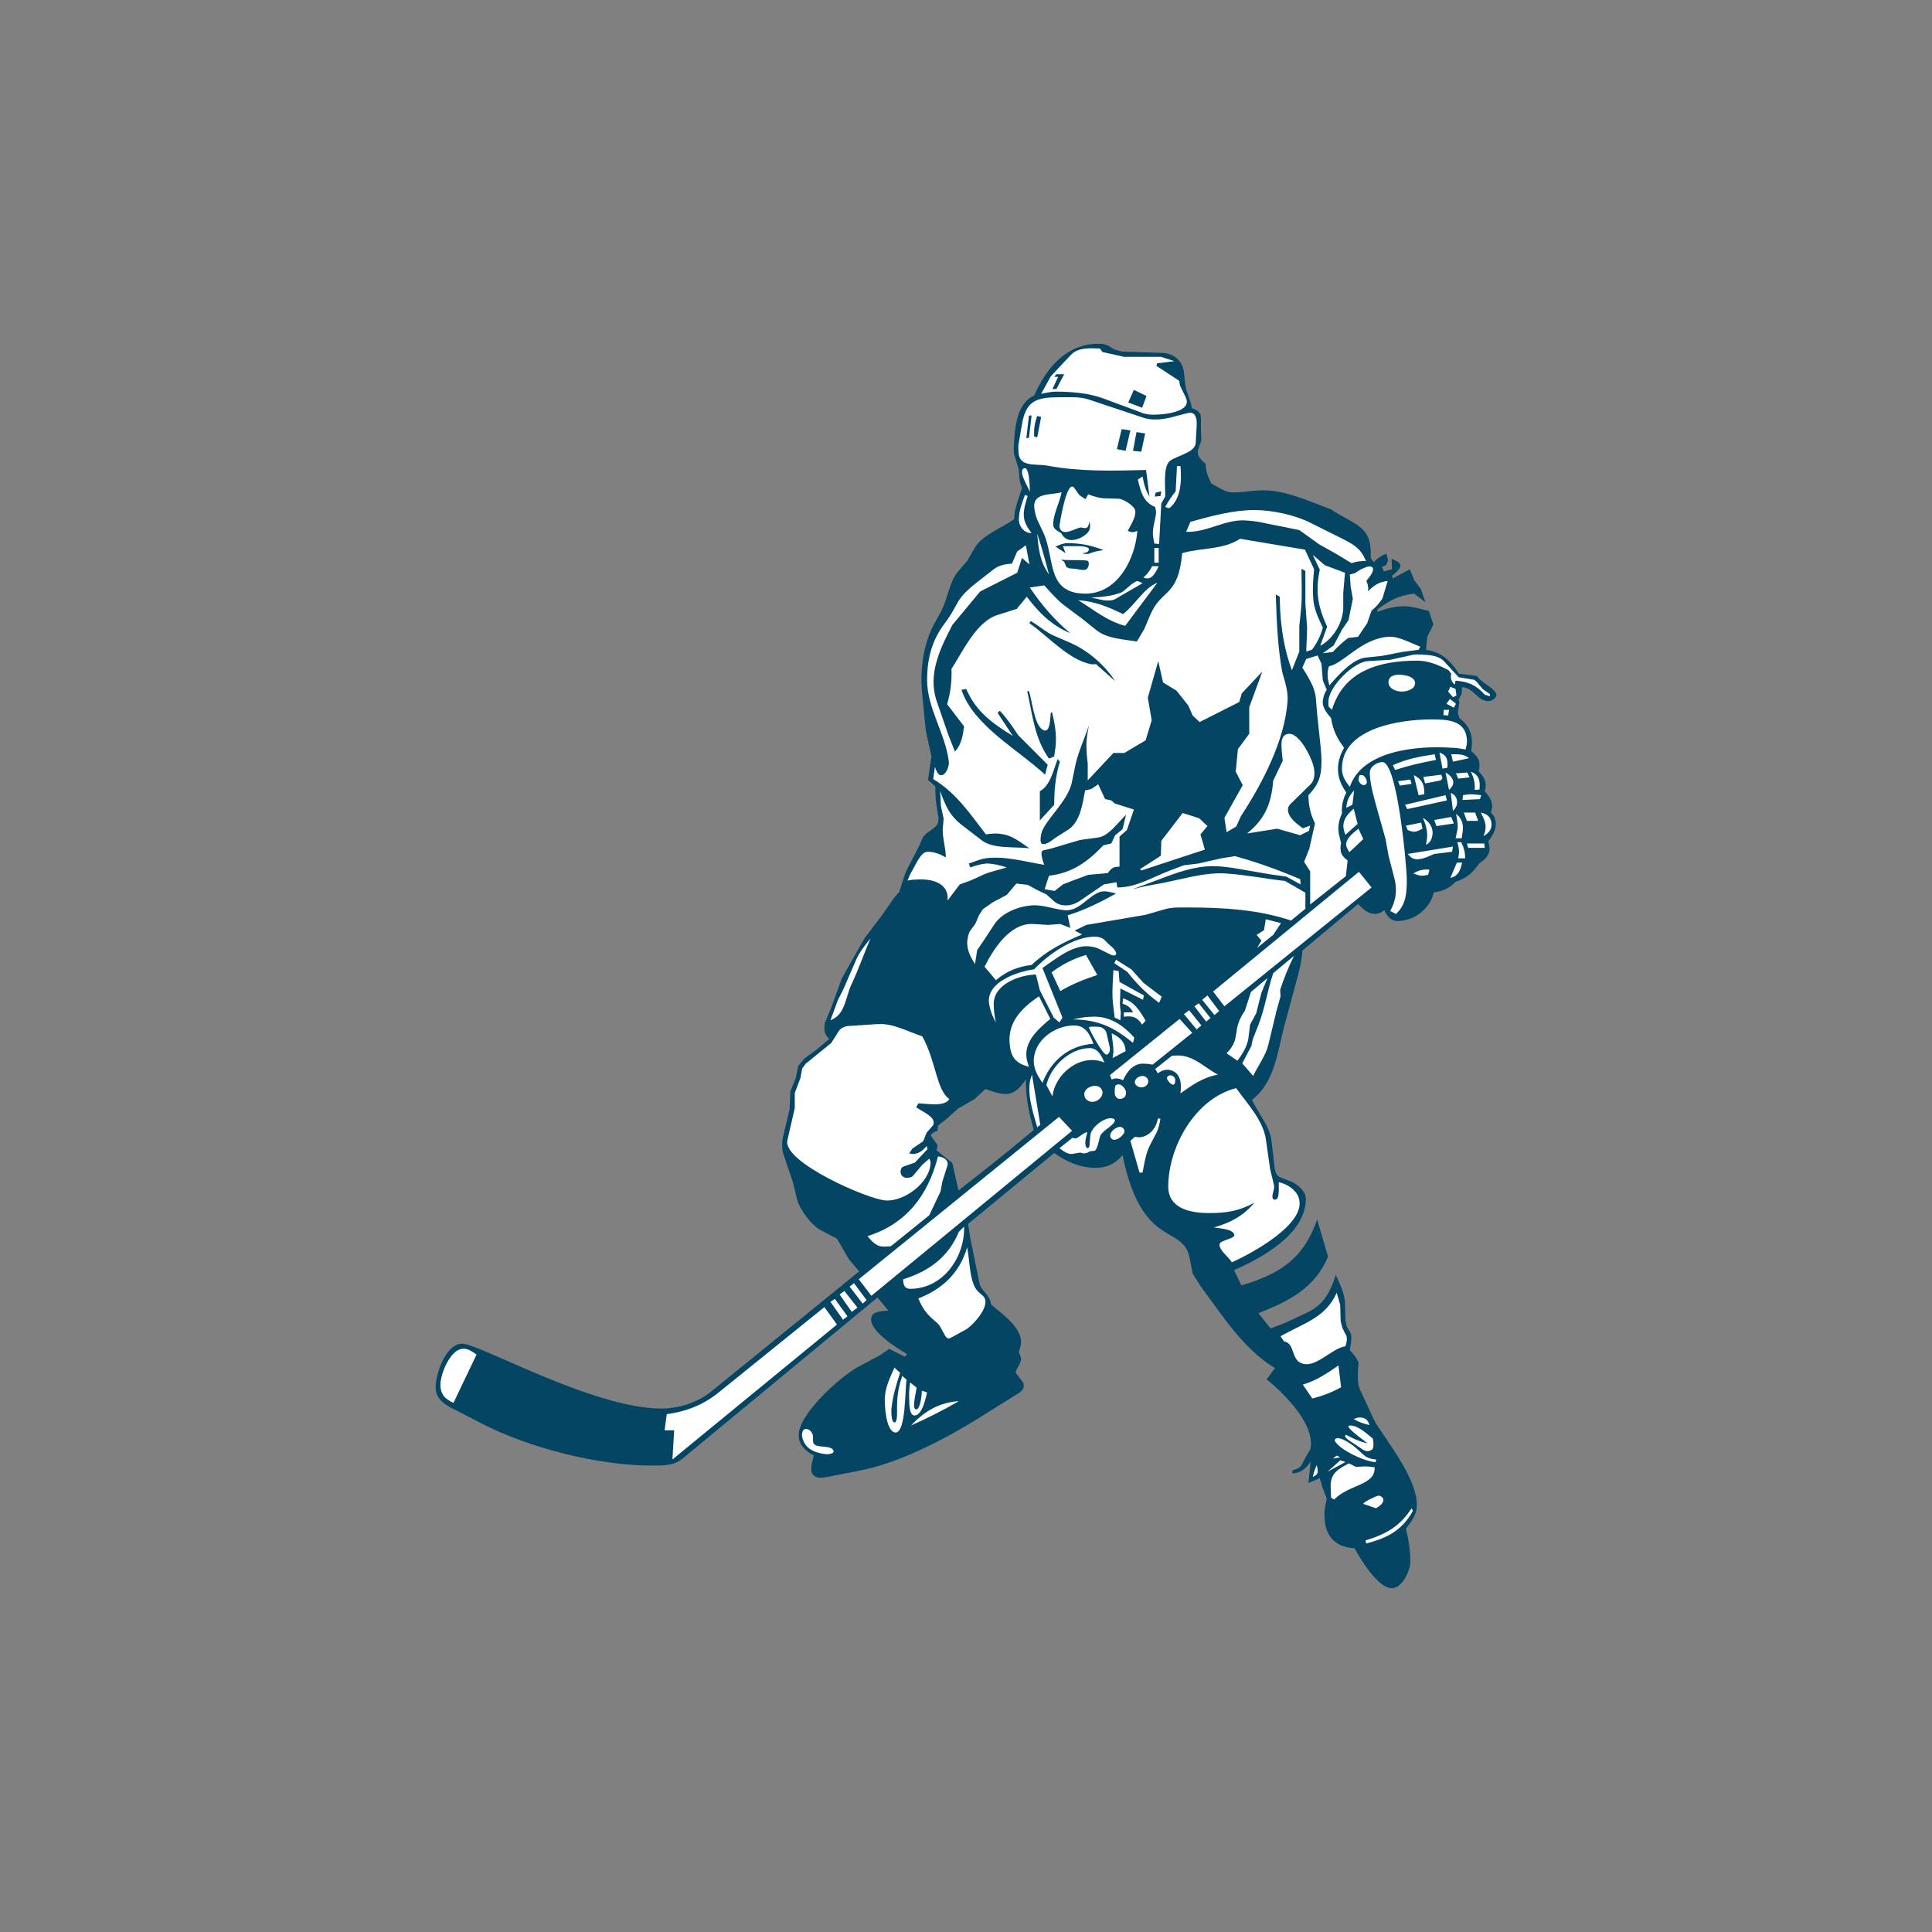 <?xml version="1.0" encoding="utf-8"?>
<!-- Generator: Adobe Illustrator 16.0.0, SVG Export Plug-In . SVG Version: 6.00 Build 0)  -->
<!DOCTYPE svg PUBLIC "-//W3C//DTD SVG 1.1 Tiny//EN" "http://www.w3.org/Graphics/SVG/1.1/DTD/svg11-tiny.dtd">
<svg version="1.1" baseProfile="tiny" id="Layer_1" xmlns="http://www.w3.org/2000/svg" xmlns:xlink="http://www.w3.org/1999/xlink"
	 x="0px" y="0px" width="350px" height="350px" viewBox="0 0 350 350" xml:space="preserve">
<rect x="0" y="0" width="350" height="350" fill="#808080" stroke="none"/>
<g>
	<path fill="#044563" d="M270.709,147.997c-0.158-0.315-0.394-0.552-0.631-0.789c0.078-0.316,0.237-0.631,0.237-1.025
		c0.077-1.104-0.632-2.051-1.343-2.839c0.079-0.237,0.159-0.552,0.159-0.789c0.156-1.183-0.553-2.05-1.263-2.838
		c0.08-0.315,0.158-0.71,0.158-1.026c0.079-1.183-0.71-1.971-1.499-2.602c0.396-2.681-0.078-4.337-2.128-5.994l-0.316-0.947
		l0.316-1.971l-0.159-0.394l0.552-1.104l0.08-1.183c2.129,0.079,2.76,2.524,4.811,2.524c0.632,0,1.655-0.71,1.339-1.419
		c-0.63-1.184-2.68-1.893-3.468-3.155l-3.235-0.395c-1.654-2.444-3.073-3.864-5.992-4.337l0.236-2.366l1.104-2.208l-0.788-2.445
		c-1.578-0.394-3.076-0.868-4.653-0.868c-1.655,0-3.233,0.474-4.732,1.026l0.081-0.473c2.207-1.656,3.863-2.524,6.623-2.839
		l2.052,1.578l-0.868-2.445l-1.184-1.577l-0.789-1.972l-3.075,1.656l-0.158-0.473c0.473-0.394,1.657-1.262,1.499-1.972
		c-0.078-0.551-1.184-0.946-1.577-1.104l0.078,1.893l-1.497,0.394l-0.315-0.867l0.709-0.237l0.395-0.868l-0.315-1.261
		c-0.945,0.394-1.657,0.867-2.288,1.577l-0.552-0.789c0.315-5.915-2.76-5.836-7.255-8.833c-4.1-1.499-8.675-3.707-13.169-3.391
		c-1.578,0.079-3.55,0.473-5.126,0.315c-1.183-0.236-2.287-1.025-3.313-1.577c-0.631-1.184-1.025-2.287-1.025-3.549
		c-0.867-0.71-1.735-1.577-1.341-2.682l0.553-1.577l-0.079-2.129v-2.051c0-0.946-0.868-1.419-1.656-1.656
		c-0.158-1.498-1.024-2.838-1.183-4.258l-0.236-2.208c-0.237-2.208-1.894-3.47-3.945-3.549l-7.254-0.237l-1.419-0.394l-1.026-0.631
		c-0.551-0.315-1.183-0.394-1.813-0.394c-5.836,0-9.464,4.337-11.672,9.385c-3.391,1.498-3.549,6.387-3.707,9.621
		c0,0.551,0,1.104,0.236,1.577l0.474,1.498c0.473,1.341,0.079,2.602,0.79,4.022c-0.553,1.893-1.421,3.707-1.421,5.678
		c-2.05,1.499-5.757,2.839-7.098,5.126l-1.419,2.445l-1.578,1.814c-1.656,1.893-1.971,5.126-3.154,7.334l-1.34,2.444
		c-1.972,3.707-2.523,8.596-2.05,12.775l0.315,3.233l0.315,3.154l1.025,4.653l-0.63,4.259l1.34,1.183
		c-0.079,1.972,0.237,3.785,0.552,5.678c0.315,2.05-2.366,2.208-2.997,3.942c-0.709,1.893-2.839,5.363-3.155,6.546l-0.946,2.918
		l-0.946,1.104l-2.129,3.076l-3.233,4.259l-4.102,7.255l-1.971,5.442l-1.025,2.444c-0.158,0.395-0.158,0.867-0.158,1.262
		c0,0.708,0.316,1.262,0.868,1.813l-2.129,1.814l-2.366,1.735l-1.104,1.34l-0.473,2.287l-0.947,2.288l-0.158,3.313l-1.182,4.966
		c-0.079,0.396-0.158,0.711-0.158,1.025c0,0.71,0,1.5,0.236,2.13l1.735,5.127l0.709,2.996c0.474,1.892,2.761,4.89,4.417,5.678
		l2.839,1.499l2.208,3.785l1.813,2.129l-26.812,21.765c-2.445,1.974-5.836,3.077-8.991,3.077c-12.46,0-32.964-11.751-36.118-11.751
		c-2.997,0-4.811,5.521-4.811,7.887c0,2.208,1.735,3.232,3.548,4.101l4.574,2.365c8.596,4.494,21.293,7.729,30.914,7.729
		c1.971,0,4.022,0.078,5.599-1.183l35.409-29.26l1.972,2.367c-0.789,0.08-2.445,0.08-2.918,0.867
		c-1.419,2.444,4.969,6.229,6.308,7.019l-0.394,0.473l-2.838-1.418l-1.735,1.183l-3.707,1.972
		c-3.075,1.576-10.962,8.516-10.962,12.46c0,1.813,1.263,2.918,2.761,3.706c-0.237,0.867-0.552,1.814-0.473,2.76
		c0.079,0.79,0.867,1.263,1.577,1.263c0.473,0,0.946-0.08,1.42-0.158l5.204-1.025c8.202-1.499,16.955-6.31,23.896-10.725
		l5.046-3.155c0.552-0.315,1.421-0.867,1.342-1.656c0-0.314-0.079-0.552-0.237-0.709l-1.104-1.42c-0.156-0.158-0.079-0.473,0-0.632
		c0.316-0.787,1.184-1.733,0.71-2.602l-0.158-0.395c-0.235-0.235,0.079-0.866,0.158-1.183c0.948-3.233-3.312-5.993-5.282-7.728
		c-0.237-1.894-1.815-2.366-2.13-3.943l-1.183-5.837l-0.396-1.892l-0.473-2.918l15.615-12.854c2.209,1.577,4.654,2.681,7.414,2.681
		c2.207,0,3.549-0.708,4.967-2.287c3.471,17.113,10.963,12.461,12.146,18.612l0.553,2.839l1.498,2.365l3.864,5.284
		c2.602,3.548,5.835,7.255,9.542,9.463l-1.498,2.051c2.917,2.365,8.675,7.886,7.965,12.38c0,0.238-0.158,0.554-0.315,0.711
		l-0.71,1.262l-0.631,1.184c-0.315,0.552-1.104,0.788-1.656,0.945v0.553c1.576-0.079,2.444-0.866,3.313-2.13l-0.395,3.864
		l2.05-0.867c0.316,1.263,0.788,2.523,1.262,3.706c-0.158,0.71-0.315,1.5-0.394,2.208c-0.237,3.943,1.341,6.546,5.44,6.783
		c1.025,1.893,3.629,6.229,5.995,7.097c2.366,0.947,4.1-2.996,4.1-4.653c0-2.049-0.315-4.021-0.787-5.992
		c0.787-1.024,1.654-2.13,1.892-3.47c0.631-3.785-3.075-9.228-5.126-12.303l-2.13-3.155l-0.552-1.023l-1.262-2.761l-1.026-2.21
		c-0.787-1.497-0.472-3.626-0.393-5.203c-0.395-0.868-0.947-1.578-1.577-2.209c0.078-0.63,0.236-1.183,0.236-1.735
		c0.078-0.473,0.078-1.024-0.158-1.498l-0.631-1.024l-0.236-1.104l-0.079-2.917c0-1.894-0.945-3.708-1.657-5.362
		c-1.102,3.311-2.207,5.44-5.44,6.938l-3.706,1.735l-2.682,1.025l-2.207-2.761c5.598-2.208,10.252-4.573,12.617-10.252l-1.972-6.702
		c-2.445,7.018-6.703,9.857-13.723,11.907l-1.34-2.76c4.889-2.13,13.012-6.468,13.012-12.933c0-1.421-1.734-2.841-2.997-3.234
		l-1.419-0.553c-0.866-0.236-1.183-1.104-1.262-1.971l-0.553-4.811c-0.316-2.523-2.443-5.047-3.548-7.334
		c4.101-3.076,4.653-8.675,5.836-13.249l2.522-9.306c0.395-1.499,0.711-2.918,0.789-4.495l10.095-8.439
		c0.946,1.025,2.286,2.208,3.784,1.656c0.396-0.079,0.632-0.316,0.948-0.552c0.551,1.183,1.34,2.129,2.76,1.971
		c2.917-0.158,5.598-2.366,6.229-5.205c1.656-0.158,2.761-0.71,3.944-1.893c1.971-0.631,3.154-1.656,4.259-3.312
		c0.944-0.631,1.891-1.419,1.891-2.682c0-0.473-0.156-0.946-0.235-1.34C270.629,151.151,271.418,149.574,270.709,147.997z
		 M173.63,215.66l-1.104-4.968l-2.838-2.287l0.157-0.947l-1.104-1.578c-0.395-0.473,0.789-0.944,1.104-1.024l0.079-0.945
		l1.419-1.104l2.208-1.972l2.997-1.735l1.973-1.813c3.707,1.342,5.125,1.498,7.333-1.735c-0.077,3.233,0.553,6.073,1.421,9.148
		C182.779,208.484,178.205,212.11,173.63,215.66z"/>
	<path fill="#FFFFFF" d="M82.151,254.145l4.18-8.755c-0.789-0.552-1.656-1.183-2.602-1.023c-2.13,0.156-3.943,4.494-3.943,6.466
		C79.785,252.566,80.574,253.435,82.151,254.145z"/>
	<path fill="#FFFFFF" d="M120.398,259.111h1.735l-0.315,5.284l29.81-24.446l-2.288-3.154l-19.242,15.535
		c-2.759,2.208-5.835,3.391-9.305,3.865L120.398,259.111z"/>
	<path fill="#FFFFFF" d="M168.346,209.902l-1.261,1.104l-1.656,1.972c-0.237,0.314-0.789,0.394-1.183,0.394
		c-0.631,0-1.104-0.472-1.104-1.104c0-0.394,0.157-0.788,0.552-0.946l2.05-0.709l2.287-2.445l-0.158-0.552
		c-0.473,0.552-1.104,1.183-1.893,1.341c-0.395,0.157-0.867,0.078-1.262,0l0.552-0.868l1.971-1.34l0.631-1.577l1.183-1.341
		c0.08-0.159,0.08-0.396,0.08-0.553c0-1.103-2.445-2.13-3.155-2.681l0.395-0.71c1.262,0,4.811,0.71,5.599-0.789
		c-2.366-1.655-2.366-6.78-4.889-11.354c-2.444-0.79-5.441-2.446-8.044-2.209h-0.315l-4.653,0.314c-0.788,0-1.656,0.237-2.129,0.947
		l-1.341,2.13l-4.652,3.784l-0.631,0.867l-0.316,1.736l-1.025,2.681v2.76l-1.341,5.836c-0.867,3.943,14.668,10.725,17.822,10.884
		c3.313,0.235,8.124-3.233,8.124-6.94C168.583,210.376,168.425,210.139,168.346,209.902z"/>
	<path fill="#FFFFFF" d="M147.291,261.083v-0.867c-0.079-0.63-0.473-1.184-1.104-1.341c-1.024-0.158-1.024,1.263-0.709,1.973
		c0.63,1.814,2.365,2.366,4.179,2.602c0.395,0,1.735-0.078,1.262-0.787C150.288,261.636,147.291,262.582,147.291,261.083z"/>
	<polygon fill="#FFFFFF" points="152.731,239.082 153.521,238.451 151.233,235.297 150.445,235.848 	"/>
	<path fill="#FFFFFF" d="M150.445,184.825c2.761-1.026,2.682-4.181,3.865-6.624c1.261-2.682,2.208-5.442,3.391-8.202
		c-0.946,1.183-1.972,2.445-2.602,3.864l-2.287,5.284l-1.026,2.05L150.445,184.825z"/>
	<polygon fill="#FFFFFF" points="152.101,234.508 154.31,237.663 155.334,236.875 152.968,233.877 	"/>
	<polygon fill="#FFFFFF" points="156.281,236.163 156.991,235.532 154.704,232.457 153.915,233.088 	"/>
	<polygon fill="#FFFFFF" points="155.571,231.748 157.857,234.744 194.213,204.855 191.849,202.331 	"/>
	<path fill="#FFFFFF" d="M157.149,223.94c0.708,0.866,1.576,1.813,2.681,1.893c0.551,0,1.025,0,1.578-0.08l6.939-5.598l2.05-4.338
		l0.315-1.734l0.947-2.998c0.236-1.023-1.026-1.576-1.735-1.576C168.11,216.605,164.167,221.732,157.149,223.94z"/>
	<path fill="#FFFFFF" d="M164.246,249.965l-0.789-0.711c-0.631,1.814-0.947,3.55-0.947,5.521v1.342c0,0.236,0,1.576-0.473,1.576
		c-0.63-0.077-0.552-2.129-0.552-2.443c0.236-2.287,0.867-4.417,1.577-6.547l-1.025-0.944c-0.789,1.734-1.657,3.548-1.734,5.439
		c-0.08,1.184,0.157,6.152,1.892,6.31C164.167,259.665,163.93,251.306,164.246,249.965z"/>
	<path fill="#FFFFFF" d="M174.655,222.205l-0.946,0.947c-1.894,4.574-5.442,7.176-10.095,8.596c0,0.945,0.236,1.734,1.262,1.734
		C170.87,233.482,174.813,227.727,174.655,222.205z"/>
	<path fill="#FFFFFF" d="M164.403,159.51c0.474-0.078,0.947-0.157,1.42-0.157c2.761-0.237,6.151,0.473,5.836,3.785l2.208-2.917
		l1.971-0.71l1.893-0.867c1.421-0.71,3.154-1.025,4.654-1.499c-1.184-0.394-2.523-0.709-3.707-0.709
		c-1.025,0.079-1.972,0.394-2.917,0.709l-0.237-0.709c0.947-0.316,1.971-0.789,2.998-0.946c3.548-0.473,7.177,0.63,10.646,1.183
		c-0.156-0.473-0.867-2.287-0.236-2.602l1.655-0.395l5.049-1.499l3.391-0.473c1.813-0.236,3.706-2.918,4.968-4.1l-0.632,2.602
		l-1.341,1.104l-0.708,1.499l-1.42,0.315c-2.84,2.996-5.679,5.047-9.857,5.52l-0.789,2.445l1.813,0.315l1.499-1.183l1.813-0.71
		l2.762-1.025l3.548-0.315c0.395-0.552,0.79-1.025,1.42-1.104l0.71-0.079v-5.441l1.34-1.183l1.263-3.707l-3.47-1.104L201.312,145
		l-1.104-0.236l-1.262-2.681l-1.263,0.867l-1.104,0.237c-0.474,2.444-0.867,5.756-3.154,7.176l-2.367,1.499
		c-0.394,0.315-1.733,1.419-2.364,0.946c-0.316-0.315-0.158-1.262-0.08-1.656c0.396-2.288,4.732-5.836,5.521-9.228l0.711-3.47
		c0.552-2.366,1.655-4.731,2.443-7.097c-0.236,1.104-0.472,2.366-0.472,3.47c0,1.183,0.078,2.366,0.235,3.47v3.076l4.654-4.968
		h1.971l3.863-2.288l1.104-3.627l-0.709-4.101l1.892-6.624l0.868,3.864l2.444,1.499l2.131,2.681l0.788,1.814l1.261,1.182
		l7.177-3.627l0.475-1.577l3.705-3.943l-2.366,6.466v4.811l-2.05,2.76l-0.395,4.1l1.263,2.445l-3.313,5.915l0.395,2.603l1.735-1.025
		l0.867-1.893c3.864-5.915,7.885-13.564,8.438-20.74c0.158-1.735-0.473-3.628-0.946-5.285c-0.866-4.731-1.023-9.305-1.183-14.116
		l0.711,0.394l0.078,2.445c0.236,3.785,0.787,7.254,2.13,10.883l1.34-3.392v-4.574l0.314-3.076c0.237-2.444,0.08-4.89,0.08-7.334
		l0.709,0.395v5.915l0.315,4.416l-0.158,4.258l1.026-0.315c0.946-1.262,1.577-2.523,1.971-4.021
		c-0.788-1.656-1.655-3.47-1.734-5.363c-0.157-1.734,0-3.47,0.157-5.205l-1.655-3.548l-11.75-1.972
		c-3.155,2.05-6.94,1.577-10.489,2.603c-0.711,8.043-3.785,6.466-5.756,11.119l-1.104,2.603l-1.341,2.287
		c-2.287-0.395-5.363-0.474-7.334-2.051l-2.76-2.208l-3.076-2.287c-1.341-1.026-2.445-2.366-3.628-3.628l-2.603,0.395
		c2.13,3.154,4.416,5.836,7.334,8.28c-3.391-1.419-5.678-3.707-7.886-6.625l-1.814,2.208l-3.47,1.104
		c-3.863,1.183-6.309,6.625-8.359,9.779c0.079,2.208-0.158,4.258-0.789,6.388l3.076,4.022c-0.236,1.734-0.474,3.233-1.656,4.574
		l-1.183-2.997l-2.128-6.151c-1.656-4.89,0.63-9.543,2.838-13.801l5.046-6.072l6.704-3.391l0.869-2.681l1.339,1.183l-0.631-3.47
		l-1.577,1.104l-0.944,2.208c-1.183,0.079-2.367,0.315-3.313,1.025l-2.525,1.972c-4.811,3.707-3.391,3.864-6.387,7.886
		c-2.287,2.997-3.154,6.388-3.154,10.252c0,5.125,3.391,9.779,3.942,14.826c0.079,0.709-0.552,2.523-1.499,2.366
		c-0.552-0.079-0.867-1.025-1.025-1.499l-0.316,2.208c4.102,2.445,6.705,6.309,9.544,10.016c1.023-0.158,2.128-0.237,3.154,0
		c1.656,0.236,3.312,1.577,4.73,2.523c-2.603-0.315-6.545,0.157-8.597-1.419l-3.39-2.603c-2.366-1.735-3.233-3.627-4.18-6.388
		l0.158,2.838l0.474,2.209l-0.158,1.813c-0.079,1.656,0.552,3.47,0.552,5.206c-0.947-0.552-2.051-1.025-3.233-1.025
		c-0.947,0-1.42,0.945-1.893,1.656l-1.262,2.287L164.403,159.51z"/>
	<path fill="#FFFFFF" d="M167.953,252.251l-0.947-0.314c0,0.472-0.237,3.391-1.025,3.391c-0.315,0-0.395-0.474-0.395-0.631
		c0-1.104,0.315-2.288,0.473-3.313l-1.182-0.946c-0.158,1.104-0.236,2.129-0.158,3.234c0,0.552,0,2.761,0.946,2.761
		C167.085,256.433,167.716,253.197,167.953,252.251z"/>
	<path fill="#FFFFFF" d="M165.034,258.245c2.997-1.341,5.836-2.761,8.675-4.416C170.16,254.066,167.479,255.642,165.034,258.245z"/>
	<path fill="#FFFFFF" d="M175.208,225.99c-1.341,4.574-4.496,7.571-8.833,9.228c1.341,3.471,3.392,4.021,3.943,5.126l0.789,1.419
		c0.158,0.316,0.394,0.71,0.788,0.71c0.237,0,0.473-0.237,0.71-0.316l2.444-1.34c1.262-0.788,4.733-4.494,2.998-6.072l-0.789-0.709
		C175.602,232.614,175.681,228.119,175.208,225.99z"/>
	<path fill="#FFFFFF" d="M176.627,174.651l0.396-2.523l1.182-1.735l1.971-2.997c1.42-2.129,4.494-3.232,6.86-3.391
		c1.974-0.079,3.707,0.63,5.601,0.868c2.838,0.394,4.338-2.524,6.703-3.313c0.867-0.236,1.972,0.079,2.839,0.315
		c-2.839,1.577-5.679,2.997-8.754,3.943l0.473,2.287l-1.813-0.71l-2.209,0.158l-2.601-0.158c-4.26-0.315-7.335,4.575-8.913,7.729
		l2.052,2.446c1.972-1.657,3.942-2.446,6.467-2.761c2.761-2.602,5.757-4.1,9.147-5.52l-1.341-0.711l2.13-1.024l10.645-1.814
		l3.866-1.104c1.261-0.315,2.759-0.236,4.1-0.236c6.152,0,12.618,0.395,18.453,2.366l2.603-2.129v-2.917l-3.706-2.129
		c-3.549-0.394-7.019-1.104-10.567-1.341c-2.051-0.158-4.18,0.158-6.229,0.552l-5.443,1.183l-3.075,0.552l-2.285,0.552l4.888-1.814
		c3.076-1.183,6.31-2.366,9.699-2.366c1.185,0,2.367,0.158,3.55,0.315l6.861,1.183l2.84,0.395l2.602,1.42l-0.079-0.947
		c-3.864-1.656-7.807-3.075-11.83-4.18l-2.443,0.395l-4.18,0.946l-2.602,0.315l-2.524,0.947c-3.154,1.182-6.071,3.075-9.542,3.075
		l-0.157-0.946l-2.288,0.395l-4.258,2.917c-0.474,0.315-0.945,0.552-1.421,0.71c-1.103,0.316-2.442,0.236-3.312-0.552l-1.419-1.262
		l-1.814-0.868l-1.576-0.868l-2.052-0.236l-1.733,2.05l-2.523,1.34l-1.814,1.263l-0.71,1.104l-0.631,1.499l-0.868,1.183
		c-0.473,0.631-0.551,1.499-0.63,2.208C175.208,172.208,175.838,173.389,176.627,174.651z"/>
	<path fill="#FFFFFF" d="M180.413,185.22c-0.237-1.105-0.394-2.209-0.394-3.313c0-3.628,4.65-5.284,7.647-5.362l0.71,2.839
		l2.523,4.969l1.025,0.867l0.554-0.867l-3.629-8.991c2.207-1.499,5.126-3.944,7.966-3.944c0.787,0,1.577,0.158,2.286,0.474
		l1.893,0.946c0.316,0.158,0.789,0.394,1.104,0.158c0.158-0.158,0.158-0.395,0-0.631c-0.236-0.473-0.709-0.868-1.104-1.183
		l-0.947-0.947c-0.472-0.394-1.103-0.551-1.732-0.551c-3.866,0-8.44,3.232-10.963,5.915c-2.918,0.394-8.517,2.208-8.201,5.994
		C179.309,182.854,179.782,184.114,180.413,185.22z"/>
	<path fill="#FFFFFF" d="M186.406,193.263c-0.236-0.709-0.474-1.419-0.474-2.049c-0.156-2.839,2.444-5.049,4.339-6.626l-2.052-4.101
		c-3.392,2.287-5.992,5.048-5.205,9.385C183.332,191.923,184.515,192.789,186.406,193.263z"/>
	<path fill="#FFFFFF" d="M208.251,89.955c-0.711-1.104-1.026-2.287-1.262-3.628l-0.867,0.552c0.552,2.129,0.945,4.101,3.153,4.968
		c0.079,0.395,0.158,0.71,0.158,1.104c-0.158,1.42-0.71,2.682-0.553,4.181c0.08,0.473,0.158,0.866,0.237,1.34l0.867,0.079
		l0.395-7.334l0.709-1.262c0.079-1.341-0.473-5.442,0.868-6.467c1.104-0.868,4.495-1.499,4.652-3.155l0.157-2.76
		c0.079-1.104,0.158-3.075-1.496-2.76c-2.131,0.473-3.786,1.183-5.995,1.183c-0.709,0-1.498-0.079-2.13-0.316l-9.936-3.313
		c-1.656-0.551-3.706-0.394-5.441-0.394c-4.102,0-5.915,0.71-6.623,4.89l-0.631,3.628c-0.08,0.394,0,0.867,0,1.262
		c0,2.997,3.074,2.208,5.203,2.602c5.836,1.104,11.909,0.947,17.901,0.789C207.856,86.721,208.015,88.377,208.251,89.955z"/>
	<path fill="#FFFFFF" d="M186.88,96.579c-0.789-1.025-1.42-2.05-1.42-3.391c0-1.104,0.394-2.287,0.71-3.312l-0.473-0.236
		c-0.475,1.261-1.027,2.681-1.104,4.101C184.435,95.159,185.381,96.579,186.88,96.579z"/>
	<path fill="#FFFFFF" d="M186.563,89.087c0-0.237,0-5.285-1.262-4.101c-0.236,0.236-0.156,0.788-0.079,1.104
		C185.539,87.115,186.17,88.141,186.563,89.087z"/>
	<path fill="#FFFFFF" d="M187.905,204.226l0.553-0.474l-1.5-9.067c-0.157,0.472-0.315,0.865-0.395,1.338
		C186.17,198.705,187.194,201.701,187.905,204.226z"/>
	<path fill="#FFFFFF" d="M188.851,196.181c1.577-4.101,4.811-6.782,9.228-7.098c-0.632-1.735-1.499-3.313-3.471-3.313
		c-3.55,0-7.333,2.683-7.333,6.468C187.274,193.736,188.063,194.998,188.851,196.181z"/>
	<path fill="#FFFFFF" d="M206.043,96.184c-0.316,0.08-0.631,0.237-1.024,0.237c-0.237-0.079-0.475-0.157-0.712-0.237
		c0.475-1.025,1.736-2.76,1.263-3.942c-0.394-0.789-2.129-1.894-2.996-1.894l-2.682-0.079c-0.946-0.079-1.893-0.394-2.76-0.709
		l-0.475,0.868l-1.104-0.711l-0.946-1.34c-1.341-1.735-2.682,6.625-2.682,7.019c0.396,2.129,2.997,0.158,3.944,0.158
		c0.235,0.079,0.709,0.158,0.946,0.079c0.394-0.158,0.472-0.868,0.551-1.183c0.079,0.394,0.158,0.788,0.079,1.262
		c-0.236,1.183-2.129,2.129-3.313,2.129c-0.945,0-1.497-0.552-1.892-1.262c-0.552-0.315-1.342-0.709-1.419-1.341
		c-0.159-1.813,1.183-4.258,1.498-6.072c-1.736,0.552-5.047,0-4.969,2.603c0.077,0.789,0.236,1.577,0.553,2.366l1.184,2.523
		c2.049,4.653,0.472,10.883,7.568,10.883C202.494,107.54,205.648,101.231,206.043,96.184z"/>
	<path fill="#FFFFFF" d="M190.034,104.07c-0.632-2.444-1.341-4.968-2.129-7.413C188.141,99.497,188.377,101.705,190.034,104.07z"/>
	<path fill="#FFFFFF" d="M188.613,71.343c0.868-0.158,1.735-0.395,2.604-0.395c2.76,0,5.915,0.236,8.517,1.183l7.019,2.603
		c0.709,0.315,1.499,0.394,2.287,0.394c1.497,0,7.097-0.394,5.758-3.155l-1.026-2.129l-0.157-0.868l-4.102-2.681l0.08-0.474
		l3.153-0.394l-2.444-0.788h-6.703l-3.864-0.868l-0.473-0.63c-1.735-0.079-4.022-0.237-5.284,1.183l-1.497,1.577l-2.131,2.287
		L188.613,71.343z"/>
	<path fill="#FFFFFF" d="M190.664,198.627c0.474-4.181,5.127-7.887,9.384-6.153c-0.394-1.103-1.182-2.602-2.602-2.602
		c-3.627,0-7.098,3.313-7.886,6.703L190.664,198.627z"/>
	<path fill="#FFFFFF" d="M192.084,179.541c2.129-1.262,4.338-2.13,6.703-2.918l-2.051-3.627c-2.287,0.71-4.257,1.656-6.229,3.154
		L192.084,179.541z"/>
	<path fill="#FFFFFF" d="M196.975,205.092c-0.79,0.158-1.263,0.788-1.972,1.104c-0.158,0.078-0.554,0-0.712-0.078l-2.365,1.892
		c0.631,0.475,1.578,1.183,2.365,1.025l1.421-0.236l0.552,0.158l0.631-0.079l0.552-0.315l0.789-0.078
		c0.552,0,0.946-2.445,1.104-2.761c0.552-1.025,2.287-1.734,2.603-2.604c0.077-0.236-0.079-0.394-0.236-0.473
		c-1.499-0.472-4.023,1.578-4.181,2.996l-0.158,1.973c-0.079,0.158-0.157,0.394-0.315,0.394c-0.235-0.078-0.395-0.315-0.395-0.552
		C196.5,206.67,196.816,205.88,196.975,205.092z"/>
	<path fill="#FFFFFF" d="M194.37,184.667c4.654,0.08,7.414,1.42,10.885,4.26l0.235-0.947c-2.05-2.287-4.574-4.022-7.808-3.786
		C196.579,184.193,195.475,184.432,194.37,184.667z"/>
	<path fill="#FFFFFF" d="M195.317,108.724c2.841,1.735,5.205,3.785,8.519,4.653l5.834-7.808c-2.365,0.868-4.101,4.101-6.229,5.678
		C200.68,109.906,198.394,108.96,195.317,108.724z"/>
	<path fill="#FFFFFF" d="M196.422,198.152c0,0.475,0.157,0.867,0.473,1.104c1.421,1.183,3.785-0.868,2.445-2.208
		C198.472,196.26,196.5,196.969,196.422,198.152z"/>
	<path fill="#FFFFFF" d="M200.916,189.162l-0.473-2.052c-0.157-0.63-0.867-1.103-1.498-1.103c-0.235,0-1.578-0.078-1.657,0.079
		c-0.156,0.158,2.524,5.047,3.155,4.969c0.394,0,0.631-0.554,0.631-0.947C201.074,189.793,200.995,189.478,200.916,189.162z"/>
	<path fill="#FFFFFF" d="M197.683,108.25c0.711,0.158,1.42,0.316,2.13,0.474c0.71,0.079,1.657,0.158,2.287-0.237l4.89-2.839
		l-0.71-0.315c-0.631-0.395-2.366,1.577-3.077,1.971C201.47,108.013,199.498,108.171,197.683,108.25z"/>
	<path fill="#FFFFFF" d="M203.519,204.461c-0.63-0.946-2.682,0.475-2.365,1.498c0.079,0.396,0.631,0.632,1.025,0.474
		c0.552-0.158,1.104-0.631,1.419-1.104C203.756,205.092,203.756,204.698,203.519,204.461z"/>
	<path fill="#FFFFFF" d="M201.391,195.55c0.236-0.078,0.394-0.157,0.552-0.157c0.552-0.078,1.104,0.079,1.498,0.315
		c0.788-1.736,2.05-3.234,4.021-2.997c0.475,0,0.948,0.078,1.342,0.158l7.177-5.759l-2.287-2.522l-12.618,10.174L201.391,195.55z"/>
	<path fill="#FFFFFF" d="M201.549,191.686l2.364-1.262c-0.077-1.656-1.024-2.523-2.522-3.232c0.079,1.104,0.315,2.128,0.315,3.232
		C201.706,190.818,201.627,191.291,201.549,191.686z"/>
	<path fill="#FFFFFF" d="M201.942,184.353l1.024,0.473l0.079-1.342l-0.157-1.417l0.078-2.998l4.101,2.051l0.157-0.789l-4.415-2.444
		l-0.157-1.973l-0.946-0.158c-0.079,1.735-0.236,3.392-0.157,5.127C201.627,181.985,201.784,183.169,201.942,184.353z"/>
	<path fill="#FFFFFF" d="M209.985,181.671l0.473-1.104l-3.313-2.523l-2.207-2.445l-2.76-1.735l-0.315,0.63l2.365,1.577
		C205.964,178.279,207.698,180.014,209.985,181.671z"/>
	<path fill="#FFFFFF" d="M203.44,198.94c0.396-0.157,0.552-0.552,0.552-1.023c0-0.712-1.104-1.973-1.893-1.264
		c-0.157,0.238-0.157,0.869-0.157,1.184C201.863,198.705,202.573,199.415,203.44,198.94z"/>
	<path fill="#FFFFFF" d="M205.255,183.404h-1.657v0.789c1.578-0.236,2.445,0.079,3.312,1.421l0.631-0.71
		c-1.024-1.735-2.05-3.47-4.1-4.021l-0.08,0.945C204.307,182.145,204.86,182.538,205.255,183.404z"/>
	<path fill="#FFFFFF" d="M206.437,212.427h0.553c0.315-1.656,0.551-3.392,1.34-4.969l0.946-1.814
		c0.552-0.945,0.788-1.972,0.946-2.996h-0.473c-0.237,1.657-1.498,3.232-3.313,3.392c-0.235,0-0.551-0.08-0.867-0.08l-0.788,0.711
		L206.437,212.427z"/>
	<path fill="#FFFFFF" d="M205.648,196.339c0.237,0.473,0.867,0.71,1.341,0.63c0.472-0.077,0.946-0.394,1.025-0.946
		c0.078-0.63-0.475-1.103-1.025-1.103C206.279,194.92,205.333,195.55,205.648,196.339z"/>
	<polygon fill="#FFFFFF" points="206.516,157.46 206.752,157.697 218.267,153.911 217.478,151.151 218.739,149.652 217.241,148.233 
		214.244,147.287 210.38,152.333 210.301,155.015 	"/>
	<path fill="#FFFFFF" d="M207.146,104.623c0.159,0.079,0.395,0.158,0.632,0.158c1.104,0.079,1.734-1.42,2.128-2.208h-1.182
		C208.329,103.36,207.856,103.992,207.146,104.623z"/>
	<rect x="209.118" y="99.26" fill="#FFFFFF" width="0.787" height="2.682"/>
	<path fill="#FFFFFF" d="M209.749,194.446c0.631-0.475,1.262-0.71,2.051-0.632c2.128,0.396,2.286,2.445,2.049,4.26
		c2.131-1.499,4.102-2.918,6.782-3.39c-2.364-1.264-4.416-3.471-7.177-3.471c-0.394,0-0.787,0-1.183,0.077l-2.996,2.365
		L209.749,194.446z"/>
	<path fill="#FFFFFF" d="M213.218,84.435l-0.234,4.573c-0.712,0.868-1.342,1.814-1.895,2.839l0.711,0.237
		c2.207-1.655,2.286-5.205,2.049-7.649H213.218z"/>
	<path fill="#FFFFFF" d="M212.903,195.629c0-0.552-0.632-0.944-1.104-0.789c-0.158,0.08-0.315,0.158-0.395,0.396
		c-0.078,0.314,0.71,1.34,1.183,1.262C212.903,196.418,212.903,195.944,212.903,195.629z"/>
	<path fill="#FFFFFF" d="M227.256,217.868c-2.051,2.445-4.337,3.628-7.334,4.494c0.867,0.158,2.918,0.237,3.549,1.026
		c0.867,1.025-2.365,1.182-2.523,1.971c-0.237,1.025,1.735,2.446,2.208,3.312c3.075-1.339,13.959-7.018,12.066-11.828
		c-0.552-1.419-2.13-2.366-3.55-2.681c-0.078,0.552,0.237,3.153-0.63,3.153c-0.158,0.079-0.395,0-0.475-0.236
		c-0.236-0.709,0.396-1.578,0.237-2.365l-0.709-2.918l-0.789-5.521c-0.552-3.391-3.391-6.387-5.362-9.147
		c-7.335,1.813-12.303,10.567-12.303,17.822c0,4.022,4.021,4.812,7.491,4.812C222.209,219.761,224.575,219.366,227.256,217.868z"/>
	<polygon fill="#FFFFFF" points="214.481,183.721 216.767,186.48 217.636,185.771 215.427,183.011 	"/>
	<path fill="#FFFFFF" d="M214.876,96.342c3.863,0.158,7.097-2.365,10.96-2.05c1.341,0.079,2.682,0.315,4.022,0.63l5.521,1.104
		l3.627,2.603l3.233,1.814l2.603,1.577c0.868-0.315,1.655-0.394,2.604-0.394c-0.948-2.445-2.524-3.154-4.891-4.337l-5.204-2.603
		c-2.84-1.419-6.94-2.287-10.095-2.287c-3.864,0-7.886,1.104-11.593,2.129L214.876,96.342z"/>
	<polygon fill="#FFFFFF" points="218.503,185.063 219.292,184.432 217.162,181.75 216.373,182.301 	"/>
	<polygon fill="#FFFFFF" points="217.793,181.119 220.001,183.879 220.868,183.169 218.739,180.33 	"/>
	<polygon fill="#FFFFFF" points="221.814,182.301 248.47,160.772 246.182,157.933 219.763,179.62 	"/>
	<path fill="#FFFFFF" d="M224.181,192.158c0.868-1.182,1.735-2.522,1.972-4.021l0.315-2.523l1.104-2.052l0.946-3.706l1.104-2.682
		l-2.997,2.524l-1.103,3.391c-2.524,3.628-0.551,4.89-3.313,7.729L224.181,192.158z"/>
	<path fill="#FFFFFF" d="M227.019,194.92c0.869-1.814,2.288-3.706,2.761-5.679l1.5-6.23l0.708-2.523l-0.078-1.183
		c0.71-2.13,1.498-4.101,2.523-6.151l-3.785,3.154c-1.026,3.076-1.498,6.389-2.681,9.385l-1.026,2.603l-0.236,1.183l-1.655,3.154
		L227.019,194.92z"/>
	<path fill="#FFFFFF" d="M231.357,150.125l4.179,1.184l1.578-0.789l0.236-0.946l-1.341,0.472c-0.946-0.709-2.683-1.892-2.683-3.391
		c0-0.394,0.158-0.709,0.475-1.025l3.628-3.548c0.866-0.868,0.789-2.366,0.473-3.471c-0.395-1.498-2.918-6.86-5.126-5.441
		c-0.552,0.315-0.631,1.262-0.631,1.814c0,0.946,0.157,1.893,0.236,2.838l-1.734,3.628c-0.316,4.101-1.498,6.94-4.731,9.542
		L231.357,150.125z"/>
	<polygon fill="#FFFFFF" points="227.729,171.733 230.647,169.368 232.066,167.238 229.307,166.529 228.991,168.5 227.65,169.368 
		228.518,170.393 	"/>
	<path fill="#FFFFFF" d="M232.619,243.024c1.892,0.238,1.341,3.155,2.996,3.864c2.604,1.262,5.6-2.682,8.123-2.996
		c0.159-0.553,0.315-1.026,0.236-1.578c0-0.235-0.077-0.473-0.236-0.63l-0.554-1.104l-0.314-1.262l-0.079-2.918l-0.63-2.207
		c-2.051,4.573-5.915,5.44-10.174,7.886L232.619,243.024z"/>
	<path fill="#FFFFFF" d="M237.351,163.848l6.467-5.126l0.315-2.838c-0.632-0.474-1.263-1.105-1.263-1.894
		c-0.079-0.473,0-0.867,0.079-1.261c-0.158-0.553-0.235-1.104-0.395-1.577c-0.236-1.42,0-2.603,0.552-3.786
		c-0.078-1.419,0.159-2.523,0.791-3.785c-0.869-1.263-1.421-2.445-1.5-3.943c-0.079-1.577,0.394-2.918,1.104-4.18
		c-1.34-1.734-2.05-3.312-2.365-5.362c-0.868-1.025-1.813-2.208-1.42-3.548c0.079-0.553,0.315-1.104,0.631-1.578l-0.71-1.735
		l-0.235-2.997l-0.711-1.498l-2.051,0.63l-0.709,1.577c1.026,1.656,2.288,3.549,2.444,5.521l0.237,2.839l0.631,5.994
		c0.079,0.868,0.158,1.735,0.158,2.603c0,2.68-0.474,4.179-2.366,6.15c0,1.893,0.395,3.47,1.184,5.126l-1.025,4.573l-0.947,2.366
		l1.104,1.736V163.848z"/>
	<path fill="#FFFFFF" d="M236.01,250.832l1.735,2.523c1.813-0.472,3.549-1.104,5.204-2.05l-0.473-3.943
		C240.427,248.781,238.455,250.123,236.01,250.832z"/>
	<path fill="#FFFFFF" d="M238.533,265.422c-0.314,0.71-0.552,1.419-0.71,2.129c0.552-0.236,1.025-0.553,0.867-1.261
		C238.69,265.974,238.612,265.737,238.533,265.422z"/>
	<path fill="#FFFFFF" d="M240.427,113.534l-1.263,3.47c2.367-1.262,4.18-4.259,4.18-7.019v-2.603l0.315-3.627l-3.628-1.341
		l-2.208-1.892l1.262,2.681c-0.236,1.183-0.395,2.366-0.395,3.55C238.69,109.196,239.401,111.326,240.427,113.534z"/>
	<path fill="#FFFFFF" d="M251.389,105.253c-1.579,0.158-2.525,0.789-3.549,1.893c0-0.236,0.078-0.552,0-0.789
		c0-0.394-0.159-0.788-0.316-1.104c0.395-0.552,1.024-1.183,1.183-1.893c0.237-0.788-0.63-0.867-1.183-0.63
		c-0.71,0.236-1.419,0.63-2.051,1.104l-0.945,0.236l0.157,2.208l0.396,2.208l-0.79,3.864l-1.184,1.735l-1.497,2.839l-1.973,1.42
		l1.814-0.237c0.867-0.946,1.733-1.735,2.76-2.523l1.814-0.237l1.655-2.444l0.789-2.287c0.789-0.631,1.419-1.341,1.972-2.208
		L251.389,105.253z"/>
	<path fill="#FFFFFF" d="M240.82,124.18c1.419-1.656,4.18-4.811,6.545-5.047l2.998-0.315l3.627-0.709l2.997-0.395l0.314-0.552
		c-1.656-0.631-3.863-1.893-5.678-1.814c-5.048,0.315-8.123,4.811-10.883,5.363c-0.157,0.551-0.235,1.025-0.235,1.577
		C240.506,122.918,240.663,123.549,240.82,124.18z"/>
	<polygon fill="#FFFFFF" points="240.506,266.605 243.738,264.869 242.791,264.554 	"/>
	<path fill="#FFFFFF" d="M241.294,128.597c2.128-7.098,8.595-8.912,15.457-8.912c2.049,0,3.863,0.789,5.678,1.736l0.472,0.63
		c-0.156,0.867,0,1.419,0.632,1.971l0.158-0.709c2.286,0.158,3.706,0.789,5.282,2.523l0.948,0.315v-0.394l-1.342-0.946l-1.024-1.262
		l-0.475-0.394l-2.839-0.474l-2.523-2.759c-1.024-1.183-2.76-1.263-4.179-1.341c-0.552,0-1.184-0.079-1.735,0.079l-3.943,0.867
		l-4.021,0.237c-2.683,0.158-7.02,4.574-7.177,7.176c0,0.315,0,0.709,0,1.025L241.294,128.597z"/>
	<path fill="#FFFFFF" d="M241.136,271.335l0.553,0.316c2.839-2.84,7.491-2.523,7.334-5.836c-0.553-0.078-1.183-0.157-1.734-0.157
		c-0.554,0-1.106,0.079-1.657,0.079l-1.262-0.631c-1.814,0.947-3.313,1.734-3.313,4.021
		C241.057,269.837,241.136,270.627,241.136,271.335z"/>
	<polygon fill="#FFFFFF" points="241.451,264.238 242.791,264.002 242.161,263.687 	"/>
	<path fill="#FFFFFF" d="M249.259,264.869v-0.474c-0.947-0.077-1.735-0.314-2.445-1.024l-0.867-0.789
		c-0.553-0.552-2.997-2.444-3.944-1.971c-0.156,0.078-0.235,0.316-0.156,0.472C242.791,262.741,247.445,264.869,249.259,264.869z"/>
	<path fill="#FFFFFF" d="M244.527,142.555c2.286-6.703,12.381-7.491,18.373-7.098c0.868,0,1.735,0.158,2.603,0.315
		c0.158-0.631,0.315-1.261,0.237-1.892c-0.316-3.47-3.628-3.549-6.466-3.549c-5.284,0-16.168,1.42-16.168,8.912
		C243.106,140.583,243.738,141.53,244.527,142.555z"/>
	<path fill="#FFFFFF" d="M243.738,151.229l2.208-1.972l-0.71-2.76c-1.104,0.946-2.13,2.129-1.814,3.707
		C243.501,150.598,243.58,150.914,243.738,151.229z"/>
	<path fill="#FFFFFF" d="M248.706,260.611c-1.104-0.867-2.444-2.209-3.942-2.366c-0.158,0-0.395,0-0.474,0.078
		c-0.315,0.474,3.233,2.918,3.47,3.155c-1.42-0.315-2.68-0.867-3.942-1.578l-0.158,0.315c0.315,0.552,1.104,0.947,1.655,1.342
		l1.42,0.946c0.395,0.315,1.105,0.552,1.577,0.237c0.315-0.079,0.474-0.396,0.474-0.711
		C248.863,261.558,248.785,261.083,248.706,260.611z"/>
	<path fill="#FFFFFF" d="M244.449,154.384l2.522-2.366l-0.867-1.893c-0.79,0.632-1.894,1.42-2.207,2.524
		C243.738,153.28,244.133,153.832,244.449,154.384z"/>
	<path fill="#FFFFFF" d="M243.897,146.34l1.103-0.552l0.314-2.602C244.449,144.132,243.975,145,243.897,146.34z"/>
	<path fill="#FFFFFF" d="M248.076,258.167c-0.236-1.104-1.104-1.499-2.13-1.342c-0.236,0.079-0.474,0.159-0.71,0.237
		C246.104,257.615,247.05,257.929,248.076,258.167z"/>
	<path fill="#FFFFFF" d="M246.262,140.504c-0.08,0.237-0.157,0.553-0.157,0.789c0.077,0.551,0.867,1.34,1.419,0.709
		c0.316-0.395-0.235-1.499-0.71-1.577C246.656,140.426,246.34,140.347,246.262,140.504z"/>
	<path fill="#FFFFFF" d="M249.259,273.229c0.551-0.314,1.183-0.71,1.341-1.341c0.158-0.473-0.474-0.946-0.869-0.946
		c-0.472,0.078-2.759,1.183-2.759,1.499L249.259,273.229z"/>
	<path fill="#FFFFFF" d="M255.962,273.701l-0.237-0.473c-2.05,3.233-4.652,4.731-8.359,5.836l0.158,0.552
		C251.389,278.592,253.99,277.25,255.962,273.701z"/>
	<path fill="#FFFFFF" d="M251.86,165.031l1.025,0.552c1.894-1.735,1.971-3.943,1.971-6.388c0-1.813-1.655-21.135-4.415-21.135
		c-0.947,0-2.287,0.789-2.287,1.893c0,2.365,1.025,5.441,1.655,7.807l1.184,4.18l0.553,3.076l1.103,4.258
		C253.122,161.324,252.886,163.138,251.86,165.031z"/>
	<path fill="#FFFFFF" d="M253.911,125.284c0.945,0,2.523-0.394,2.444-1.656c-0.157-0.946-1.419-1.262-2.207-1.34
		c-0.868-0.158-2.445-0.079-2.603,1.104C251.389,124.653,252.807,125.284,253.911,125.284z"/>
	<path fill="#FFFFFF" d="M252.728,139.479c2.445-0.789,4.891-1.34,7.414-1.813l-0.236-1.026c-2.682,0.395-5.126,0.868-7.571,1.972
		L252.728,139.479z"/>
	<polygon fill="#FFFFFF" points="253.597,142.318 255.725,142.003 255.488,141.214 253.28,141.53 	"/>
	<polygon fill="#FFFFFF" points="254.937,146.577 262.112,145 261.877,144.053 254.542,145.788 	"/>
	<path fill="#FFFFFF" d="M257.461,149.021l-2.76,0.553l0.314,0.788c0.315,0.158,0.788,0.315,1.183,0.315
		c0.474,0,1.025-0.315,1.499-0.552L257.461,149.021z"/>
	<path fill="#FFFFFF" d="M263.217,153.359l-8.201,1.34c0.236,0.236,0.552,0.631,0.868,0.789c1.184,0.552,2.838-0.316,3.942-0.789
		l3.233-0.394L263.217,153.359z"/>
	<path fill="#FFFFFF" d="M256.987,144.053l1.024-0.158c0.08-1.735-0.394-2.76-1.893-3.47L256.987,144.053z"/>
	<path fill="#FFFFFF" d="M256.039,158.248c0.475,0.158,1.028,0.395,1.5,0.395c0.395,0,0.788-0.079,1.183-0.158l0.236-0.946
		C257.854,157.46,256.987,157.618,256.039,158.248z"/>
	<polygon fill="#FFFFFF" points="258.17,141.924 261.01,141.372 261.324,140.978 261.088,140.347 257.854,140.741 	"/>
	<path fill="#FFFFFF" d="M258.327,153.044c0.788-0.395,1.025-0.947,1.183-1.814c0.158-1.419-0.63-2.366-1.734-3.075
		c0.316,0.788,0.631,1.577,0.709,2.366C258.643,151.388,258.484,152.255,258.327,153.044z"/>
	<polygon fill="#FFFFFF" points="260.221,149.652 263.376,149.18 262.9,147.997 259.826,148.548 	"/>
	<path fill="#FFFFFF" d="M261.324,139.243l0.868-0.158c0.156-1.419-0.08-2.287-1.42-2.76L261.324,139.243z"/>
	<polygon fill="#FFFFFF" points="261.481,129.542 262.349,129.622 262.507,128.597 261.562,128.597 	"/>
	<path fill="#FFFFFF" d="M262.507,143.107c0.237-0.236,0.473-0.473,0.631-0.789c0.474-1.024-0.394-1.892-1.261-2.365
		L262.507,143.107z"/>
	<polygon fill="#FFFFFF" points="262.033,127.492 263.376,128.203 263.769,127.492 262.665,126.625 	"/>
	<polygon fill="#FFFFFF" points="262.349,125.284 263.217,126.31 263.847,125.994 263.69,124.811 262.744,124.417 	"/>
	<path fill="#FFFFFF" d="M263.217,146.892c0.552-0.552,0.867-1.104,0.71-1.971c-0.158-0.631-0.473-1.025-1.104-1.262
		L263.217,146.892z"/>
	<path fill="#FFFFFF" d="M262.744,159.038c1.419-0.316,1.813-1.341,2.129-2.761h-0.946L262.744,159.038z"/>
	<path fill="#FFFFFF" d="M263.217,137.981l2.917-0.631c-0.945-0.788-2.05-0.71-3.233-0.71L263.217,137.981z"/>
	<path fill="#FFFFFF" d="M263.69,151.861h1.103c0.08-0.315,0.08-0.709,0.158-1.025c0.237-1.419-0.078-2.602-1.183-3.391
		c0.158,0.789,0.315,1.656,0.315,2.445C264.006,150.52,263.847,151.229,263.69,151.861z"/>
	<polygon fill="#FFFFFF" points="266.213,140.82 265.818,139.953 263.69,140.11 263.847,140.268 264.163,141.057 	"/>
	<path fill="#FFFFFF" d="M264.006,152.571c0.157,0.552,0.313,1.104,0.313,1.735c0,0.394-0.078,0.788-0.156,1.183h1.261
		c0-1.104-0.235-1.972-0.71-2.917H264.006z"/>
	<path fill="#FFFFFF" d="M264.951,144.921l3.155-0.158l0.236-0.71c-0.632-0.079-1.263-0.158-1.893-0.158
		c-0.474,0-0.947,0.079-1.42,0.158L264.951,144.921z"/>
	<polygon fill="#FFFFFF" points="265.74,148.706 267.79,148.706 267.239,147.208 265.188,147.208 	"/>
	<polygon fill="#FFFFFF" points="265.977,153.595 268.973,153.595 268.894,152.807 265.74,152.807 	"/>
	<path fill="#FFFFFF" d="M267.16,143.107l0.867-0.079c0.157-1.578-0.078-2.682-1.577-3.234
		C267.002,140.899,267.239,141.845,267.16,143.107z"/>
	<path fill="#FFFFFF" d="M268.737,151.466c1.024-0.552,1.655-1.341,1.419-2.603c-0.235-1.025-0.868-1.419-1.894-1.656
		c0.394,0.789,0.869,1.656,0.869,2.602C269.132,150.362,268.973,150.914,268.737,151.466z"/>
	<path fill="#044563" d="M175.049,124.811c1.736,4.101,4.733,6.23,8.438,8.517l-2.76-4.18l0.395-0.394
		c1.263,1.34,2.288,2.839,3.313,4.416l5.362,5.363l-0.473,1.813c-4.81-4.495-13.013-8.911-15.143-15.378L175.049,124.811z"/>
	<polygon fill="#044563" points="185.933,79.387 186.406,75.286 186.88,75.286 186.406,79.309 	"/>
	<path fill="#044563" d="M190.979,137.035l-0.945,0.394c-2.604-3.627-2.998-7.964-3.943-12.223h0.315
		c0.552,1.578,0.946,6.152,2.523,7.019c1.419,0.868,1.342-2.682,1.419-3.076l0.236-0.157c0.395,1.656,0.711,3.312,0.711,4.968
		C191.296,134.984,191.138,136.009,190.979,137.035z"/>
	<path fill="#044563" d="M186.723,112.509c1.418,0.789,2.759,2.05,4.257,2.681l2.918,1.262c3.234,1.419,6.23,4.022,8.122,6.94
		l-3.469-3.076c-0.315,0-0.631,0.079-0.947,0c-4.02-0.789-7.807-5.126-11.119-7.413L186.723,112.509z"/>
	<path fill="#044563" d="M187.353,79.072c-0.078-1.341,0.077-2.445,0.553-3.707l0.708,0.157l-0.708,3.707L187.353,79.072z"/>
	<path fill="#044563" d="M188.377,143.344c1.972-1.104,2.446-3.865,3.234-5.836l0.395,0.474c-0.789,2.602-1.026,5.126-1.026,7.807
		l-2.603,2.839V143.344z"/>
	<polygon fill="#044563" points="190.664,70.476 191.69,68.268 190.979,68.268 191.374,67.794 192.794,67.794 191.374,70.476 	"/>
	<path fill="#044563" d="M191.217,99.023c0.709-0.315,1.42-0.632,2.129-0.632c2.288,0,4.416,0.396,6.546,1.263l-1.341,0.237
		l-1.025,0.315c-0.237,0.157-0.474,0.157-0.789,0.157c-0.236,0-0.473-0.078-0.709-0.157c0.395,0,1.024-0.079,1.183-0.474
		c0.394-0.709-1.34-0.788-1.656-0.788h-2.997l0.475,1.262L191.217,99.023z"/>
	<path fill="#044563" d="M192.242,101.389c1.577,0.157,3.075,0,4.574,0.157c0.709,0,0.472,1.499-0.159,1.656
		c-0.473,0.158-1.34-0.079-1.813-0.157l-1.105-0.079l-0.551-0.236l-0.395-0.946L192.242,101.389z"/>
	<polygon fill="#044563" points="203.202,77.731 204.781,77.968 203.913,81.674 202.336,81.358 	"/>
	<polygon fill="#044563" points="204.387,72.92 205.412,70.633 207.698,71.737 206.909,73.867 	"/>
	<polygon fill="#044563" points="205.255,81.674 205.886,78.283 207.461,78.52 206.752,81.831 	"/>
	<polygon fill="#044563" points="209.197,89.955 209.354,89.245 210.38,89.008 210.222,89.875 	"/>
</g>
</svg>
